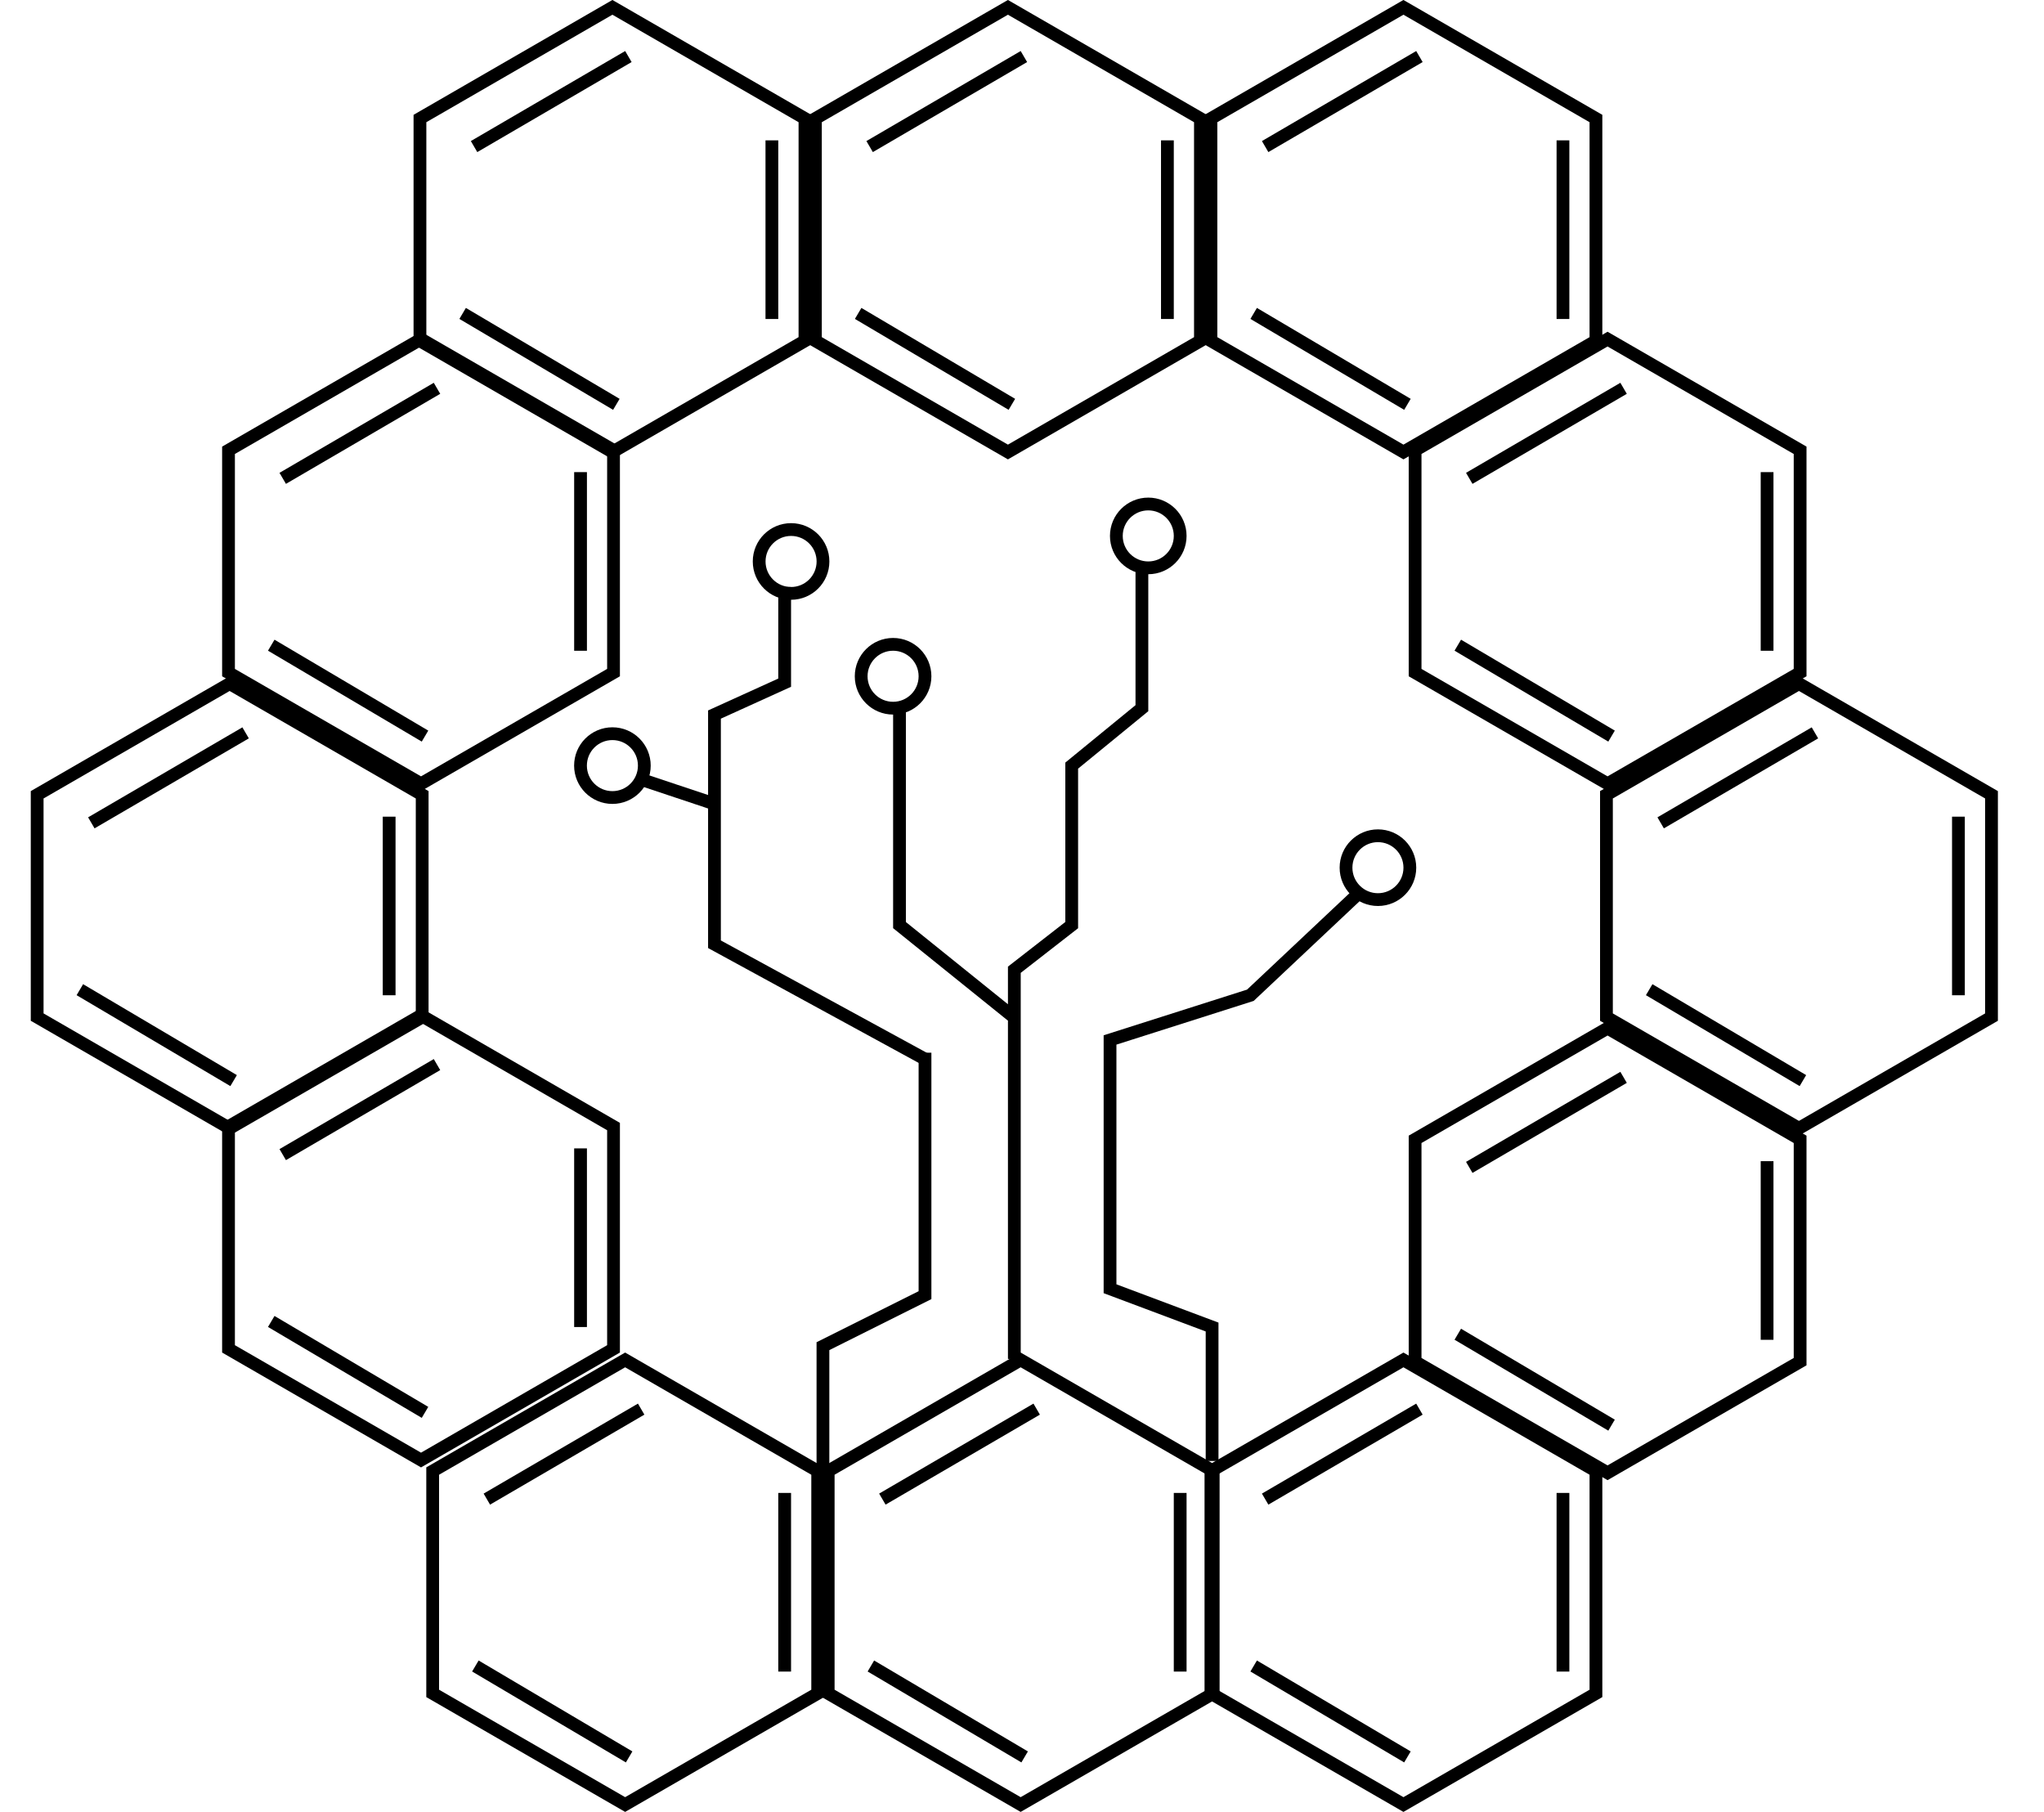 <svg width="44" height="39" viewBox="0 0 44 39" fill="none" xmlns="http://www.w3.org/2000/svg">
<path d="M26.092 31.447V28.563L23.895 27.739V22.384L26.916 21.422L29.25 19.225" stroke="black" stroke-width="0.275"/>
<path d="M13.207 9.692V14.477L9.063 16.869L4.919 14.477V9.692L9.063 7.299L13.207 9.692Z" stroke="black" stroke-width="0.275"/>
<line x1="12.497" y1="10.162" x2="12.497" y2="14.007" stroke="black" stroke-width="0.275"/>
<line x1="5.839" y1="13.887" x2="9.149" y2="15.844" stroke="black" stroke-width="0.275"/>
<line x1="9.407" y1="8.358" x2="6.086" y2="10.296" stroke="black" stroke-width="0.275"/>
<path d="M13.207 24.248V29.033L9.063 31.426L4.919 29.033V24.248L9.063 21.855L13.207 24.248Z" stroke="black" stroke-width="0.275"/>
<line x1="12.497" y1="24.718" x2="12.497" y2="28.563" stroke="black" stroke-width="0.275"/>
<line x1="5.839" y1="28.443" x2="9.149" y2="30.4" stroke="black" stroke-width="0.275"/>
<line x1="9.407" y1="22.914" x2="6.086" y2="24.852" stroke="black" stroke-width="0.275"/>
<path d="M17.602 31.663V36.449L13.457 38.841L9.314 36.449V31.663L13.457 29.271L17.602 31.663Z" stroke="black" stroke-width="0.275"/>
<line x1="16.891" y1="32.134" x2="16.891" y2="35.979" stroke="black" stroke-width="0.275"/>
<line x1="10.233" y1="35.859" x2="13.543" y2="37.816" stroke="black" stroke-width="0.275"/>
<line x1="13.802" y1="30.33" x2="10.48" y2="32.267" stroke="black" stroke-width="0.275"/>
<path d="M34.355 31.663V36.449L30.211 38.841L26.067 36.449V31.663L30.211 29.271L34.355 31.663Z" stroke="black" stroke-width="0.275"/>
<line x1="33.645" y1="32.134" x2="33.645" y2="35.979" stroke="black" stroke-width="0.275"/>
<line x1="26.987" y1="35.859" x2="30.297" y2="37.816" stroke="black" stroke-width="0.275"/>
<line x1="30.555" y1="30.33" x2="27.234" y2="32.267" stroke="black" stroke-width="0.275"/>
<path d="M42.87 17.107V21.892L38.725 24.285L34.581 21.892V17.107L38.725 14.714L42.87 17.107Z" stroke="black" stroke-width="0.275"/>
<line x1="42.158" y1="17.578" x2="42.158" y2="21.422" stroke="black" stroke-width="0.275"/>
<line x1="35.501" y1="21.302" x2="38.81" y2="23.259" stroke="black" stroke-width="0.275"/>
<line x1="39.069" y1="15.774" x2="35.748" y2="17.711" stroke="black" stroke-width="0.275"/>
<path d="M38.75 9.692V14.477L34.605 16.869L30.462 14.477V9.692L34.605 7.299L38.75 9.692Z" stroke="black" stroke-width="0.275"/>
<line x1="38.039" y1="10.162" x2="38.039" y2="14.007" stroke="black" stroke-width="0.275"/>
<line x1="31.381" y1="13.887" x2="34.691" y2="15.844" stroke="black" stroke-width="0.275"/>
<line x1="34.95" y1="8.358" x2="31.628" y2="10.296" stroke="black" stroke-width="0.275"/>
<path d="M34.355 2.551V7.336L30.211 9.729L26.067 7.336V2.551L30.211 0.158L34.355 2.551Z" stroke="black" stroke-width="0.275"/>
<line x1="33.645" y1="3.021" x2="33.645" y2="6.866" stroke="black" stroke-width="0.275"/>
<line x1="26.987" y1="6.746" x2="30.297" y2="8.703" stroke="black" stroke-width="0.275"/>
<line x1="30.555" y1="1.217" x2="27.234" y2="3.155" stroke="black" stroke-width="0.275"/>
<path d="M25.841 2.551V7.336L21.697 9.729L17.553 7.336V2.551L21.697 0.158L25.841 2.551Z" stroke="black" stroke-width="0.275"/>
<line x1="25.13" y1="3.021" x2="25.13" y2="6.866" stroke="black" stroke-width="0.275"/>
<line x1="18.473" y1="6.746" x2="21.782" y2="8.703" stroke="black" stroke-width="0.275"/>
<line x1="22.041" y1="1.217" x2="18.72" y2="3.155" stroke="black" stroke-width="0.275"/>
<path d="M17.328 2.551V7.336L13.183 9.729L9.04 7.336V2.551L13.183 0.158L17.328 2.551Z" stroke="black" stroke-width="0.275"/>
<line x1="16.616" y1="3.021" x2="16.616" y2="6.866" stroke="black" stroke-width="0.275"/>
<line x1="9.959" y1="6.746" x2="13.268" y2="8.703" stroke="black" stroke-width="0.275"/>
<line x1="13.527" y1="1.217" x2="10.205" y2="3.155" stroke="black" stroke-width="0.275"/>
<path d="M9.088 17.107V21.892L4.943 24.285L0.8 21.892V17.107L4.943 14.714L9.088 17.107Z" stroke="black" stroke-width="0.275"/>
<line x1="8.377" y1="17.578" x2="8.377" y2="21.422" stroke="black" stroke-width="0.275"/>
<line x1="1.719" y1="21.302" x2="5.029" y2="23.259" stroke="black" stroke-width="0.275"/>
<line x1="5.287" y1="15.774" x2="1.966" y2="17.711" stroke="black" stroke-width="0.275"/>
<path d="M26.116 31.663V36.449L21.971 38.841L17.828 36.449V31.663L21.971 29.271L26.116 31.663Z" stroke="black" stroke-width="0.275"/>
<line x1="25.405" y1="32.134" x2="25.405" y2="35.979" stroke="black" stroke-width="0.275"/>
<line x1="18.747" y1="35.859" x2="22.057" y2="37.816" stroke="black" stroke-width="0.275"/>
<line x1="22.316" y1="30.33" x2="18.994" y2="32.267" stroke="black" stroke-width="0.275"/>
<path d="M38.75 24.523V29.308L34.605 31.7L30.462 29.308V24.523L34.605 22.13L38.75 24.523Z" stroke="black" stroke-width="0.275"/>
<line x1="38.039" y1="24.993" x2="38.039" y2="28.838" stroke="black" stroke-width="0.275"/>
<line x1="31.381" y1="28.718" x2="34.691" y2="30.675" stroke="black" stroke-width="0.275"/>
<line x1="34.95" y1="23.189" x2="31.628" y2="25.127" stroke="black" stroke-width="0.275"/>
<path d="M21.835 29.25V22.933V21.903M24.581 12.222V15.243L23.07 16.479V19.912L21.835 20.873V21.903M21.835 21.903L19.363 19.912V15.243" stroke="black" stroke-width="0.275"/>
<path d="M17.715 31.584V28.975L19.912 27.877V22.658" stroke="black" stroke-width="0.275"/>
<path d="M19.912 22.796L15.38 20.324V17.303M15.38 17.303L13.732 16.753M15.38 17.303V15.38L16.891 14.694V12.634" stroke="black" stroke-width="0.275"/>
<circle cx="29.662" cy="18.676" r="0.687" stroke="black" stroke-width="0.275"/>
<circle cx="19.225" cy="14.556" r="0.687" stroke="black" stroke-width="0.275"/>
<circle cx="17.029" cy="12.085" r="0.687" stroke="black" stroke-width="0.275"/>
<circle cx="13.183" cy="16.479" r="0.687" stroke="black" stroke-width="0.275"/>
<circle cx="24.718" cy="11.535" r="0.687" stroke="black" stroke-width="0.275"/>
</svg>
